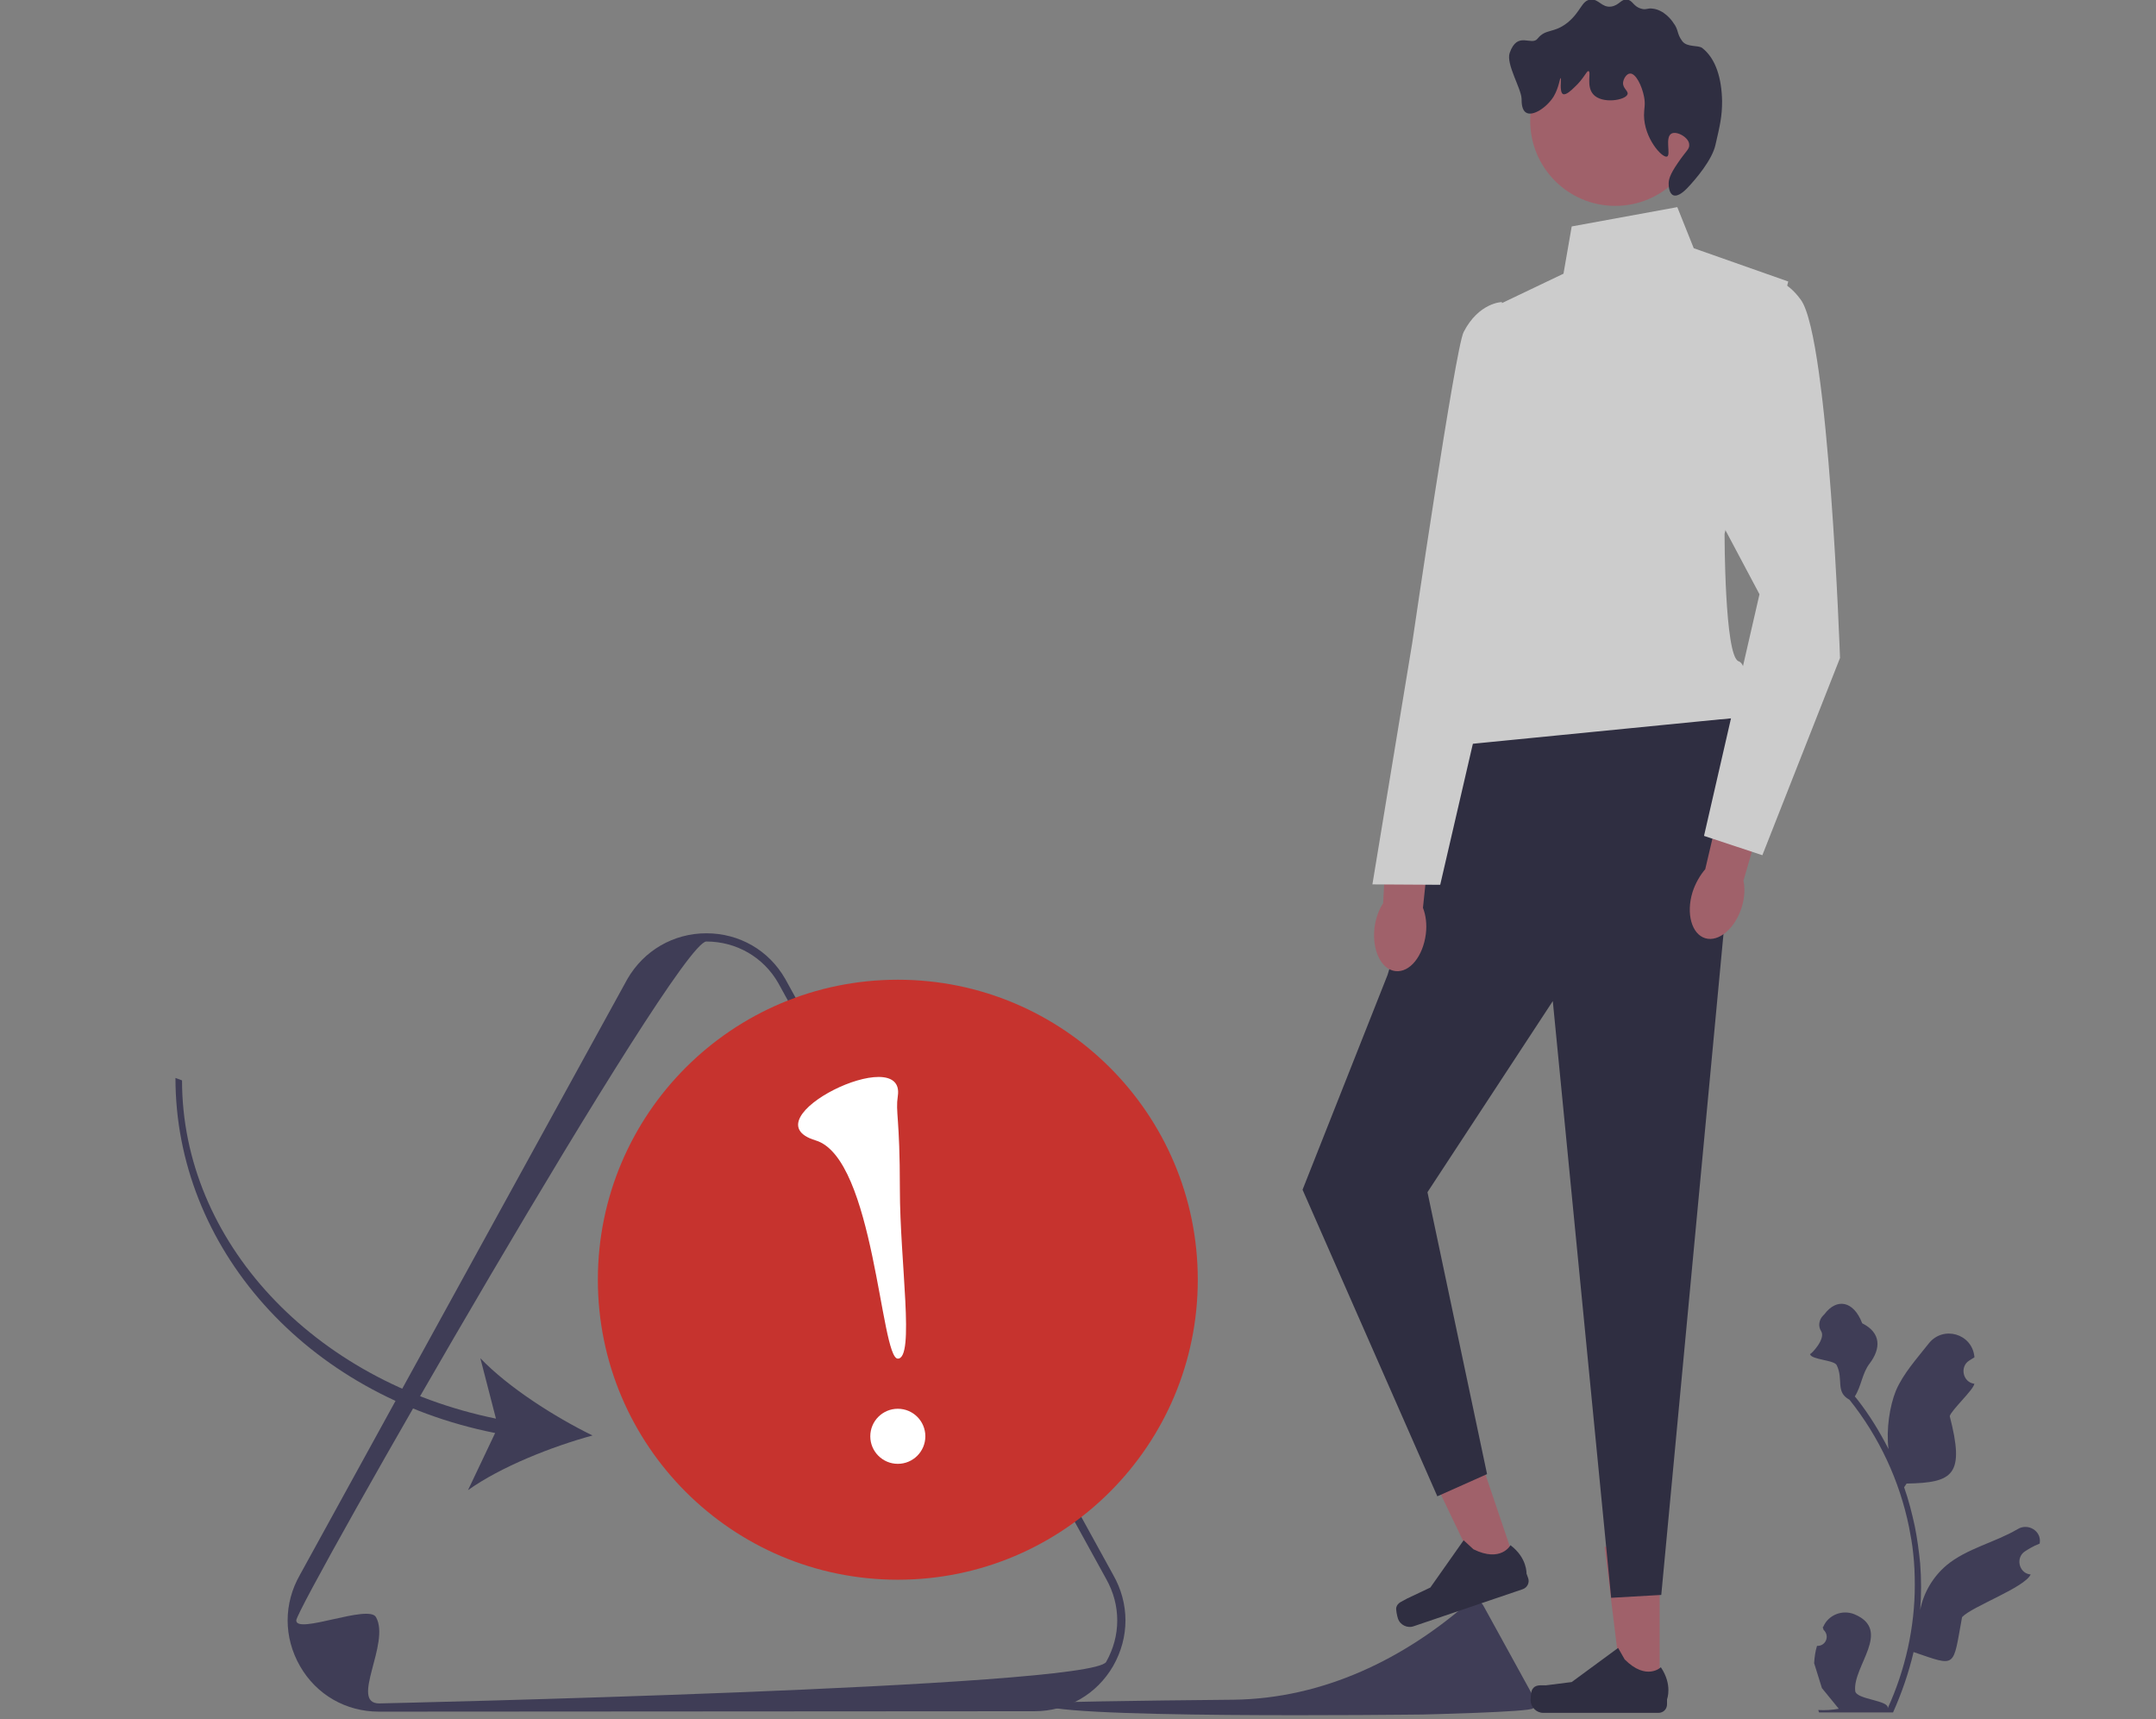 <?xml version="1.0" encoding="utf-8"?>
<!-- Generator: Adobe Illustrator 27.0.0, SVG Export Plug-In . SVG Version: 6.00 Build 0)  -->
<svg version="1.1" id="圖層_1" xmlns="http://www.w3.org/2000/svg" xmlns:xlink="http://www.w3.org/1999/xlink" x="0px" y="0px"
	 viewBox="0 0 524.7 418.3" style="enable-background:new 0 0 524.7 418.3;" xml:space="preserve">
<rect x="0" y="0" width="524.7" height="418.3" fill="#808080" stroke="none"/>
<style type="text/css">
	.st0{fill:#3F3D56;}
	.st1{fill:#A0616A;}
	.st2{fill:#2F2E41;}
	.st3{fill:#CCCCCC;}
	.st4{fill:#C6332E;}
	.st5{fill:#FFFFFF;}
</style>
<path class="st0" d="M442.2,400.5c2.1,0.1,3.2-2.4,1.6-3.9l-0.2-0.6c0,0,0-0.1,0.1-0.1c1.2-2.9,4.6-4.3,7.6-3.1
	c9.3,3.9-0.5,12.7,0.2,18.7c0.3,2.1,8.4,2.2,7.9,4.2c4.3-9.4,6.6-19.7,6.6-30c0-2.6-0.1-5.2-0.4-7.8c-0.2-2.1-0.6-4.2-1-6.3
	c-2.3-11.3-7.3-22-14.5-31c-3.5-1.9-1.4-4.9-3.1-8.4c-0.6-1.3-6.2-1.3-6.5-2.7c0.3,0,3.9-3.7,2.7-5.6c-0.8-1.2-0.5-2.8,0.5-3.8
	c0.1-0.1,0.2-0.2,0.3-0.3c3-4,7.1-3.3,9.2,2.2c4.6,2.3,4.6,6.1,1.8,9.8c-1.8,2.3-2,5.5-3.6,8c0.2,0.2,0.3,0.4,0.5,0.6
	c3,3.8,5.5,7.9,7.7,12.2c-0.6-4.8,0.3-10.5,1.8-14.2c1.8-4.2,5.1-7.8,8-11.5c3.5-4.4,10.5-2.4,11.1,3.2c0,0.1,0,0.1,0,0.2
	c-0.4,0.2-0.8,0.5-1.3,0.8c-2.3,1.5-1.5,5.2,1.2,5.6l0.1,0c-0.2,1.5-5.6,6.4-6,7.9c3.7,14.3,0.9,16.2-10.5,16.4l-0.6,0.9
	c1.1,3.1,1.9,6.3,2.6,9.5c0.6,3,1,6,1.3,9c0.3,3.8,0.3,7.7,0,11.5l0-0.1c0.8-4.2,3.1-8.1,6.4-10.9c4.9-4.1,11.9-5.6,17.3-8.8
	c2.6-1.6,5.9,0.5,5.4,3.4l0,0.1c-0.8,0.3-1.6,0.7-2.3,1.1c-0.4,0.2-0.8,0.5-1.3,0.8c-2.3,1.5-1.5,5.2,1.2,5.6l0.1,0c0,0,0.1,0,0.1,0
	c-1.4,3.2-14.3,7.8-16.7,10.4c-2.3,12.5-1.2,12.1-11.8,8.5h0c-1.2,5.1-2.9,10-5,14.7l-18,0c-0.1-0.2-0.1-0.4-0.2-0.6
	c1.7,0.1,3.3,0,5-0.3c-1.3-1.6-2.7-3.3-4-4.9c0,0-0.1-0.1-0.1-0.1l0,0l-1.9-6.1C441.6,403.1,441.8,401.8,442.2,400.5L442.2,400.5
	L442.2,400.5L442.2,400.5z"/>
<path class="st0" d="M251.7,416.4l-159.5,0.1c-8,0-15.2-4.1-19.2-11.1c-2-3.5-3-7.3-3-11.1c0-3.8,1-7.6,3-11.1l79.7-145
	c4-6.9,11.2-11.1,19.2-11.1s15.2,4.1,19.2,11.1l79.8,145c2,3.5,3,7.3,3,11.1c0,3.8-1,7.6-3,11.1
	C266.9,412.3,259.8,416.4,251.7,416.4L251.7,416.4L251.7,416.4z M72.1,394.3c0,3.5,17.6-4,19.4-0.8c3.6,6.3-6.5,21,0.8,21
	c0,0,173.3-3.8,176.9-10.1c1.8-3.2,2.7-6.6,2.7-10.1s-0.9-6.9-2.7-10.1l-79.8-145c-3.6-6.3-10.2-10.1-17.5-10.1
	C164.7,229.1,72.1,390.9,72.1,394.3L72.1,394.3L72.1,394.3z"/>
<path class="st0" d="M253.5,414.4c-2,4,91.6,2.8,92.7,2.8c0,0,26.3-0.6,26.9-1.5c0.3-0.5,0.4-1,0.4-1.5s-0.1-1.1-0.4-1.5l-12.1-22
	c-0.6-1-1.5-1.5-2.7-1.5c0,0-0.1,0-0.2,0.1c-16.2,14.4-36.1,24-57.8,24.3C277.3,413.8,253.6,414.2,253.5,414.4L253.5,414.4z"/>
<g>
	<polygon class="st1" points="403.9,411.3 394.8,411.3 390.5,376.4 403.9,376.4 	"/>
	<path class="st2" d="M372.9,411.1L372.9,411.1c-0.3,0.5-0.4,2-0.4,2.6l0,0c0,1.7,1.4,3.1,3.1,3.1l28,0c1.2,0,2.1-0.9,2.1-2.1l0-1.2
		c0,0,1.4-3.5-1.5-7.8c0,0-3.5,3.4-8.8-1.9l-1.6-2.8l-11.3,8.3l-6.3,0.8C374.8,410.1,373.6,409.9,372.9,411.1L372.9,411.1
		L372.9,411.1z"/>
</g>
<g>
	<polygon class="st1" points="369.2,381.5 360.6,384.4 345.4,352.7 358,348.4 	"/>
	<path class="st2" d="M339.8,391.2L339.8,391.2c-0.1,0.5,0.2,2,0.4,2.6l0,0c0.5,1.6,2.3,2.5,3.9,1.9l26.5-9c1.1-0.4,1.7-1.6,1.3-2.7
		l-0.4-1.1c0,0,0.2-3.8-3.9-6.9c0,0-2.3,4.3-9,1l-2.4-2.2l-8.1,11.5l-5.7,2.7C341.3,389.7,340.1,389.9,339.8,391.2L339.8,391.2
		L339.8,391.2z"/>
</g>
<polygon class="st2" points="355.2,179.1 337.7,237.2 317,289.5 349.8,364.1 361.9,358.7 347.4,290.1 377.9,243.6 392.1,388.8 
	404.3,388.1 420.8,212.8 423.1,174.7 "/>
<path class="st3" d="M408.2,50.4l-25.7,4.7l-2,11.5L365,74l-8.1,84.4c0,0-13.5,17.6-2.7,23l68.9-6.8c0,0,3.4-12.5,0-13.7
	s-3.4-31-3.4-31l15.5-61.4l-23-8.1L408.2,50.4L408.2,50.4z"/>
<circle class="st1" cx="393.1" cy="29.4" r="20.7"/>
<path class="st2" d="M406.8,32.5c-1.7,0.9-0.1,5.2-1.1,5.6c-1.2,0.4-5.6-4.5-5.6-10.1c0-1.7,0.4-2.5,0-4.5c-0.5-2.6-2-5.7-3.4-5.6
	c-0.8,0-1.6,1.2-1.7,2.2c-0.1,1.4,1.3,2,1.1,2.8c-0.4,1.5-6.3,2.5-8.4,0c-1.7-2-0.4-5.4-1.1-5.6c-0.5-0.1-1.1,1.8-3.4,3.9
	c-0.8,0.8-2.1,2-2.8,1.7c-1-0.5-0.3-3.9-0.6-3.9c-0.2,0-0.4,2.3-1.7,4.5c-1.7,2.7-5.1,4.9-6.7,3.9c-1-0.6-1.1-2.2-1.1-3.4
	c-0.1-2.5-3.8-8.4-2.9-11.1c1.9-5.5,5.3-1.6,6.8-3.5c2-2.5,3.9-1.2,7.3-3.9c3.3-2.7,3.4-5.4,5.6-5.6c2-0.2,2.7,2,5,1.7
	c2-0.3,2.4-1.9,3.9-1.7c1.4,0.2,1.5,1.7,3.4,2.2c1.2,0.4,1.5-0.2,2.8,0c2.8,0.3,4.7,2.9,5,3.4c1.4,1.8,0.8,2.6,2.2,4.5
	c1.2,1.6,3.9,0.9,4.9,1.7c3.3,2.6,4.7,7.4,4.8,12.9c0,3.8-0.5,5.8-1.6,10.6c-0.8,3.7-4.8,8.4-6.9,10.6c-0.6,0.6-2.2,2.2-3.4,1.7
	c-1.1-0.5-1.1-2.5-1.1-2.8c0-0.9,0.2-2.1,2.2-5c2.1-3.1,2.9-3.4,2.8-4.5C411.1,33.5,408.1,31.8,406.8,32.5
	C406.8,32.5,406.8,32.5,406.8,32.5z"/>
<g>
	<path class="st1" d="M334.5,225.8c-0.6,5.4,1.6,10.1,5.1,10.5s6.7-3.6,7.4-9c0.3-2.4,0-4.6-0.7-6.4l2.4-22.9l-10.8-0.9l-1.3,22.7
		C335.6,221.3,334.8,223.4,334.5,225.8L334.5,225.8L334.5,225.8z"/>
	<path class="st3" d="M365.5,73.5c0,0-5.6,0.1-9.3,7.3c-2,3.8-12.5,75.6-12.5,75.6l-9.7,58.8l16.5,0.1l12.9-55.7l10.8-32.3
		L365.5,73.5L365.5,73.5z"/>
</g>
<path class="st1" d="M411.9,217.1c-1.6,5.2-0.2,10.2,3.1,11.2s7.3-2.4,8.9-7.6c0.7-2.3,0.8-4.5,0.4-6.4l6.4-22.1l-10.5-2.8
	l-5.2,22.1C413.8,212.9,412.6,214.9,411.9,217.1L411.9,217.1L411.9,217.1z"/>
<path class="st3" d="M423.4,69.6c0,0,8.1-6.1,14.9,3.4c6.8,9.5,9.5,87.1,9.5,87.1l-18.9,48l-14.2-4.7l13.5-58.8L404.5,100
	L423.4,69.6L423.4,69.6z"/>
<g>
	<circle class="st4" cx="218.5" cy="311.4" r="73"/>
	<g>
		<circle class="st5" cx="218.5" cy="349.5" r="6.7"/>
		<path class="st5" d="M218.5,266.7c-0.6,4.1,0.5,4.9,0.5,22.6s3.7,41.3-0.5,41.3s-5.7-48.8-20-53.1
			C181.6,272.4,220.5,253.4,218.5,266.7L218.5,266.7z"/>
	</g>
</g>
<path class="st0" d="M120.5,348.7l-6.6,13.9c8-5.7,20.4-10.6,30.3-13.3c-9.2-4.5-20.5-11.7-27.3-18.8l3.8,14.7
	c-44.5-9.1-76.4-43.2-76.4-82.3l-1.6-0.6C42.7,303.3,74.2,339.5,120.5,348.7z"/>
</svg>
